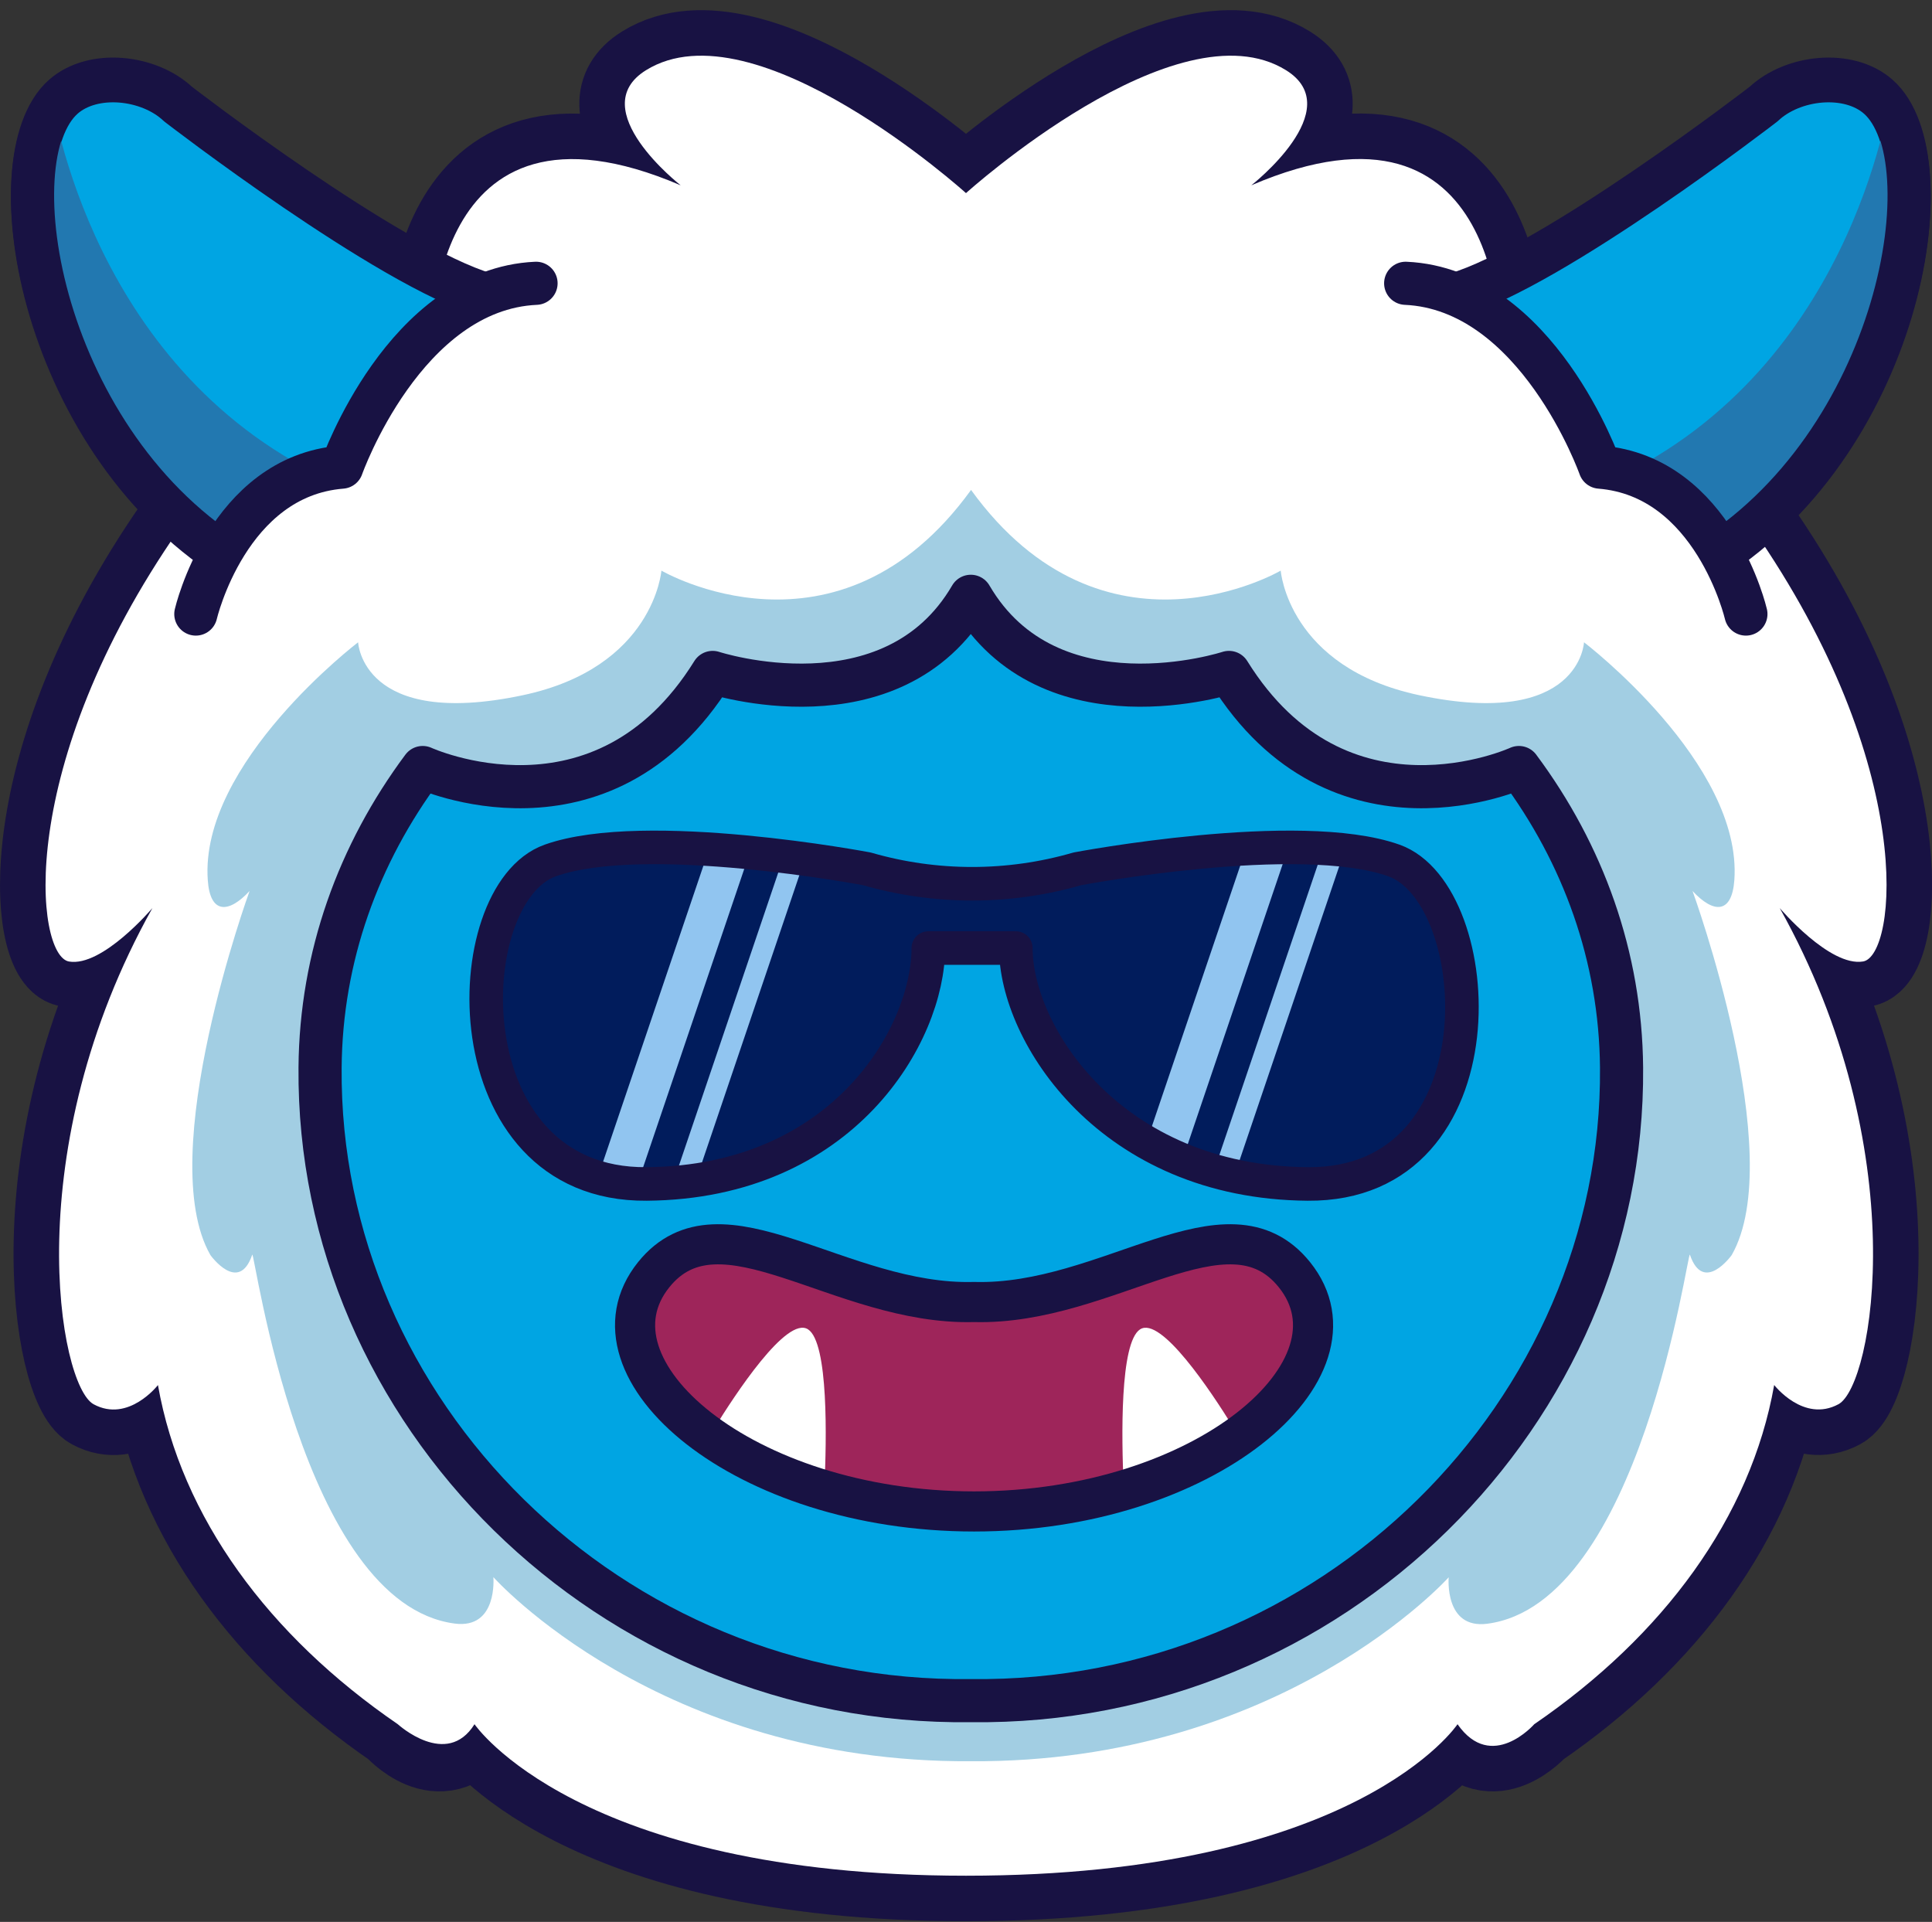<svg xmlns="http://www.w3.org/2000/svg" xmlns:xlink="http://www.w3.org/1999/xlink" width="190" height="189" overflow="hidden" xml:space="preserve"><rect width="100%" height="100%" fill="#333333" stroke="none"/><defs><clipPath id="clip0"><rect width="190" height="189" x="548" y="268"/></clipPath><clipPath id="clip1"><rect width="190" height="188" x="548" y="269"/></clipPath><clipPath id="clip2"><rect width="190" height="188" x="548" y="269"/></clipPath><clipPath id="clip3"><rect width="190" height="188" x="548" y="269"/></clipPath></defs><g clip-path="url(#clip0)" transform="translate(-548 -268)"><g clip-path="url(#clip1)"><g clip-path="url(#clip2)"><g clip-path="url(#clip3)"><path fill="#181243" fill-opacity="1" fill-rule="nonzero" stroke="#181243" stroke-linecap="round" stroke-linejoin="round" stroke-miterlimit="4" stroke-opacity="1" stroke-width="8.955" d="M115.317 40.714C115.317 40.714 136.065 21.981 146.787 28.625 152.98 32.464 143.375 39.947 143.375 39.947 168.561 29.132 167.858 55.752 167.858 55.752L192.698 73.741C208.974 97.153 206.831 115.713 203.547 116.274 200.263 116.836 195.341 111.02 195.341 111.02 208.639 134.8 204.548 157.961 201.12 159.815 197.692 161.669 194.797 157.927 194.797 157.927 192.493 170.953 183.888 182.592 171.201 191.285 171.201 191.285 167.007 196.077 163.657 191.285 163.657 191.285 153.783 206.183 115.319 206.183 77.105 206.188 66.984 191.285 66.984 191.285 63.631 196.077 59.439 191.285 59.439 191.285 46.75 182.587 38.148 170.949 35.851 157.932 35.851 157.932 32.951 161.676 29.525 159.82 26.1 157.964 22.006 134.8 35.305 111.025 35.305 111.025 30.38 116.85 27.098 116.279 23.816 115.708 21.674 97.148 37.948 73.746L62.787 55.757C62.787 55.757 62.078 29.145 87.261 39.949 87.261 39.949 77.656 32.466 83.849 28.627 94.571 21.979 115.317 40.714 115.317 40.714Z" transform="matrix(1 0 0 1 527.682 246.277)"/><path fill="#FFF" fill-opacity="1" fill-rule="nonzero" d="M115.317 40.714C115.317 40.714 136.065 21.981 146.787 28.625 152.98 32.464 143.375 39.947 143.375 39.947 168.561 29.132 167.858 55.752 167.858 55.752L192.698 73.741C208.974 97.153 206.831 115.713 203.547 116.274 200.263 116.836 195.341 111.02 195.341 111.02 208.639 134.8 204.548 157.961 201.12 159.815 197.692 161.669 194.797 157.927 194.797 157.927 192.493 170.953 183.888 182.592 171.201 191.285 171.201 191.285 167.007 196.077 163.657 191.285 163.657 191.285 153.783 206.183 115.319 206.183 77.105 206.188 66.984 191.285 66.984 191.285 64.243 195.675 59.439 191.285 59.439 191.285 46.75 182.587 38.148 170.949 35.851 157.932 35.851 157.932 32.951 161.676 29.525 159.82 26.1 157.964 22.006 134.8 35.305 111.025 35.305 111.025 30.38 116.85 27.098 116.279 23.816 115.708 21.674 97.148 37.948 73.746L62.787 55.757C62.787 55.757 62.078 29.145 87.261 39.949 87.261 39.949 77.656 32.466 83.849 28.627 94.571 21.979 115.317 40.714 115.317 40.714Z" transform="matrix(1 0 0 1 527.682 246.277)"/><path fill="#00A5E3" fill-opacity="1" fill-rule="nonzero" stroke="#181243" stroke-linecap="round" stroke-linejoin="round" stroke-miterlimit="4" stroke-opacity="1" stroke-width="4.242" d="M187.732 77.31C207.177 65.692 212.033 37.506 205.041 31.32 202.119 28.736 196.626 29.332 193.757 32.036 193.757 32.036 173.116 47.971 163.418 50.844 163.418 50.844 181.794 73.746 187.732 77.31Z" transform="matrix(1 0 0 1 527.682 246.277)"/><path fill="#2278B0" fill-opacity="1" fill-rule="nonzero" d="M180.256 68.251C183.779 72.079 187.061 75.315 189.011 76.482 208.455 64.864 213.311 36.678 206.319 30.492 206.313 30.492 203.112 56.669 180.256 68.251Z" transform="matrix(1 0 0 1 527.682 246.277)"/><path fill="none" fill-rule="nonzero" stroke="#181243" stroke-linecap="round" stroke-linejoin="round" stroke-miterlimit="4" stroke-opacity="1" stroke-width="4.242" d="M187.732 77.149C207.177 65.531 212.033 37.345 205.041 31.161 202.119 28.577 196.626 29.173 193.757 31.877 193.757 31.877 173.116 47.812 163.418 50.683 163.418 50.683 181.794 73.585 187.732 77.149Z" transform="matrix(1 0 0 1 527.682 246.277)"/><path fill="#FFF" fill-opacity="1" fill-rule="nonzero" d="M192.017 77.31C192.017 77.31 188.879 68.562 177.663 67.666 177.663 67.666 172.955 55.106 163.311 50.171L155.237 58.245 181.477 87.177Z" transform="matrix(1 0 0 1 527.682 246.277)"/><path fill="none" fill-rule="nonzero" stroke="#181243" stroke-linecap="round" stroke-linejoin="round" stroke-miterlimit="4" stroke-opacity="1" stroke-width="4.242" d="M192.017 82.109C192.017 82.109 188.879 68.558 177.663 67.662 177.663 67.662 171.495 50.166 158.557 49.582" transform="matrix(1 0 0 1 527.682 246.277)"/><path fill="#00A5E3" fill-opacity="1" fill-rule="nonzero" stroke="#181243" stroke-linecap="round" stroke-linejoin="round" stroke-miterlimit="4" stroke-opacity="1" stroke-width="4.242" d="M43.848 77.31C24.405 65.692 19.561 37.497 26.541 31.32 29.464 28.736 34.957 29.332 37.825 32.036 37.825 32.036 58.464 47.971 68.164 50.844 68.164 50.844 49.789 73.746 43.848 77.31Z" transform="matrix(1 0 0 1 527.682 246.277)"/><path fill="#2278B0" fill-opacity="1" fill-rule="nonzero" d="M51.324 68.251C47.796 72.079 44.521 75.315 42.576 76.482 23.134 64.864 18.278 36.678 25.27 30.492 25.27 30.492 28.472 56.669 51.324 68.251Z" transform="matrix(1 0 0 1 527.682 246.277)"/><path fill="none" fill-rule="nonzero" stroke="#181243" stroke-linecap="round" stroke-linejoin="round" stroke-miterlimit="4" stroke-opacity="1" stroke-width="4.242" d="M43.848 77.149C24.405 65.531 19.561 37.338 26.541 31.161 29.464 28.577 34.957 29.173 37.825 31.877 37.825 31.877 58.464 47.812 68.164 50.683 68.164 50.683 49.789 73.585 43.848 77.149Z" transform="matrix(1 0 0 1 527.682 246.277)"/><path fill="#FFF" fill-opacity="1" fill-rule="nonzero" d="M39.576 77.31C39.576 77.31 42.715 68.562 53.928 67.666 53.928 67.666 58.639 55.106 68.283 50.171L76.357 58.245 50.105 87.177Z" transform="matrix(1 0 0 1 527.682 246.277)"/><path fill="none" fill-rule="nonzero" stroke="#181243" stroke-linecap="round" stroke-linejoin="round" stroke-miterlimit="4" stroke-opacity="1" stroke-width="4.242" d="M39.576 82.109C39.576 82.109 42.715 68.558 53.928 67.662 53.928 67.662 60.097 50.166 73.034 49.582" transform="matrix(1 0 0 1 527.682 246.277)"/><path fill="#A2CEE3" fill-opacity="1" fill-rule="nonzero" d="M115.783 194.924 115.783 194.924C146.434 195.12 162.788 176.835 162.788 176.835 162.788 176.835 162.333 181.962 166.593 181.402 181.689 179.408 186.295 144.512 186.509 145.113 187.846 149.032 190.621 145.147 190.621 145.147 196.237 135.323 186.768 109.344 186.768 109.344 188.831 111.569 190.635 111.619 190.88 108.275 191.69 96.773 176.096 84.886 176.096 84.886 176.096 84.886 175.709 93.432 159.915 90.095 146.992 87.366 146.268 77.838 146.268 77.838 146.268 77.838 128.909 87.998 115.815 69.904 102.723 87.998 85.364 77.838 85.364 77.838 85.364 77.838 84.632 87.366 71.717 90.095 55.923 93.432 55.536 84.886 55.536 84.886 55.536 84.886 39.933 96.773 40.752 108.275 40.98 111.625 42.799 111.569 44.864 109.344 44.864 109.344 35.396 135.323 41.009 145.147 41.009 145.147 43.786 149.032 45.124 145.113 45.331 144.503 49.937 179.399 65.032 181.386 69.288 181.946 68.838 176.819 68.838 176.819 68.838 176.819 85.132 195.113 115.783 194.924" transform="matrix(1 0 0 1 527.682 246.277)"/><path fill="#00A5E3" fill-opacity="1" fill-rule="nonzero" d="M115.79 188.965C151.329 189.42 180.072 160.548 179.788 126.719 179.697 115.79 176.01 105.684 169.693 97.203 169.693 97.203 152.034 105.323 141.178 87.852 141.178 87.852 123.53 93.63 115.79 80.365 108.057 93.63 90.404 87.852 90.404 87.852 79.548 105.323 61.887 97.203 61.887 97.203 55.573 105.684 51.879 115.79 51.795 126.719 51.511 160.548 80.251 189.422 115.79 188.965Z" transform="matrix(1 0 0 1 527.682 246.277)"/><path fill="none" fill-rule="nonzero" stroke="#181243" stroke-linecap="round" stroke-linejoin="round" stroke-miterlimit="4" stroke-opacity="1" stroke-width="4.242" d="M115.79 188.965C151.329 189.42 180.072 160.548 179.788 126.719 179.697 115.79 176.01 105.684 169.693 97.203 169.693 97.203 152.034 105.323 141.178 87.852 141.178 87.852 123.53 93.63 115.79 80.365 108.057 93.63 90.404 87.852 90.404 87.852 79.548 105.323 61.887 97.203 61.887 97.203 55.573 105.684 51.879 115.79 51.795 126.719 51.511 160.548 80.251 189.422 115.79 188.965Z" transform="matrix(1 0 0 1 527.682 246.277)"/><path fill="#011C5C" fill-opacity="1" fill-rule="nonzero" d="M157.395 106.342C148.056 103.03 126.266 107.167 126.266 107.167 119.505 109.121 112.329 109.121 105.568 107.167 105.568 107.167 83.779 103.03 74.44 106.342 65.101 109.653 64.502 138.319 83.913 138.155 103.324 137.991 111.612 123.391 111.612 114.955L120.218 114.955C120.218 123.398 129.51 137.996 148.92 138.155 168.331 138.314 166.721 109.651 157.395 106.342Z" transform="matrix(1 0 0 1 527.682 246.277)"/><path fill="#91C5F0" fill-opacity="1" fill-rule="nonzero" d="M76.084 121.109 109.825 121.109 109.825 123.158 76.084 123.158Z" transform="matrix(0.321 -0.947 0.947 0.321 475.141 417.32)"/><path fill="#91C5F0" fill-opacity="1" fill-rule="nonzero" d="M69.731 119.43 103.472 119.43 103.472 123.335 69.731 123.335Z" transform="matrix(0.321 -0.947 0.947 0.321 471.538 410.79)"/><path fill="#91C5F0" fill-opacity="1" fill-rule="nonzero" d="M129.308 119.78 163.049 119.78 163.049 121.83 129.308 121.83Z" transform="matrix(0.321 -0.947 0.947 0.321 512.552 466.841)"/><path fill="#91C5F0" fill-opacity="1" fill-rule="nonzero" d="M122.958 118.099 156.699 118.099 156.699 122.005 122.958 122.005Z" transform="matrix(0.321 -0.947 0.947 0.321 508.949 460.312)"/><path fill="none" fill-rule="nonzero" stroke="#181243" stroke-linecap="round" stroke-linejoin="round" stroke-miterlimit="4" stroke-opacity="1" stroke-width="3.3" d="M157.395 106.342C148.056 103.03 126.266 107.167 126.266 107.167 119.505 109.121 112.329 109.121 105.568 107.167 105.568 107.167 83.779 103.03 74.44 106.342 65.101 109.653 64.502 138.319 83.913 138.155 103.324 137.991 111.612 123.391 111.612 114.955L120.218 114.955C120.218 123.398 129.51 137.996 148.92 138.155 168.331 138.314 166.721 109.651 157.395 106.342Z" transform="matrix(1 0 0 1 527.682 246.277)"/><path fill="#9E255A" fill-opacity="1" fill-rule="nonzero" stroke="#181243" stroke-linecap="round" stroke-linejoin="round" stroke-miterlimit="4" stroke-opacity="1" stroke-width="2.402" d="M116.111 170.36C138.817 170.36 155.077 156.349 147.615 147.076 141.039 138.901 129.316 150.13 116.111 149.764 102.905 150.13 91.182 138.901 84.607 147.076 77.146 156.349 93.407 170.36 116.111 170.36Z" transform="matrix(1 0 0 1 527.682 246.277)"/><path fill="#FFF" fill-opacity="1" fill-rule="nonzero" d="M99.784 152.453C97.685 151.088 92.57 158.917 90.548 162.206 90.022 163.061 89.704 163.614 89.704 163.614 93.129 166.07 96.812 168.145 100.687 169.802 100.915 169.305 101.142 168.826 101.37 168.365 101.37 168.201 101.386 168.026 101.395 167.842 101.606 163.409 101.813 153.774 99.784 152.453Z" transform="matrix(1 0 0 1 527.682 246.277)"/><path fill="#FFF" fill-opacity="1" fill-rule="nonzero" d="M141.521 161.96C139.406 158.548 134.486 151.12 132.437 152.453 130.429 153.763 130.617 163.234 130.818 167.719 130.881 169.141 130.95 170.066 130.95 170.066 135.04 168.365 138.921 166.2 142.518 163.614 142.518 163.614 142.138 162.954 141.521 161.96Z" transform="matrix(1 0 0 1 527.682 246.277)"/><path fill="none" fill-rule="nonzero" stroke="#181243" stroke-linecap="round" stroke-linejoin="round" stroke-miterlimit="4" stroke-opacity="1" stroke-width="3.946" d="M116.111 170.36C138.817 170.36 155.077 156.349 147.615 147.076 141.039 138.901 129.316 150.13 116.111 149.764 102.905 150.13 91.182 138.901 84.607 147.076 77.146 156.349 93.407 170.36 116.111 170.36Z" transform="matrix(1 0 0 1 527.682 246.277)"/></g></g></g></g></svg>